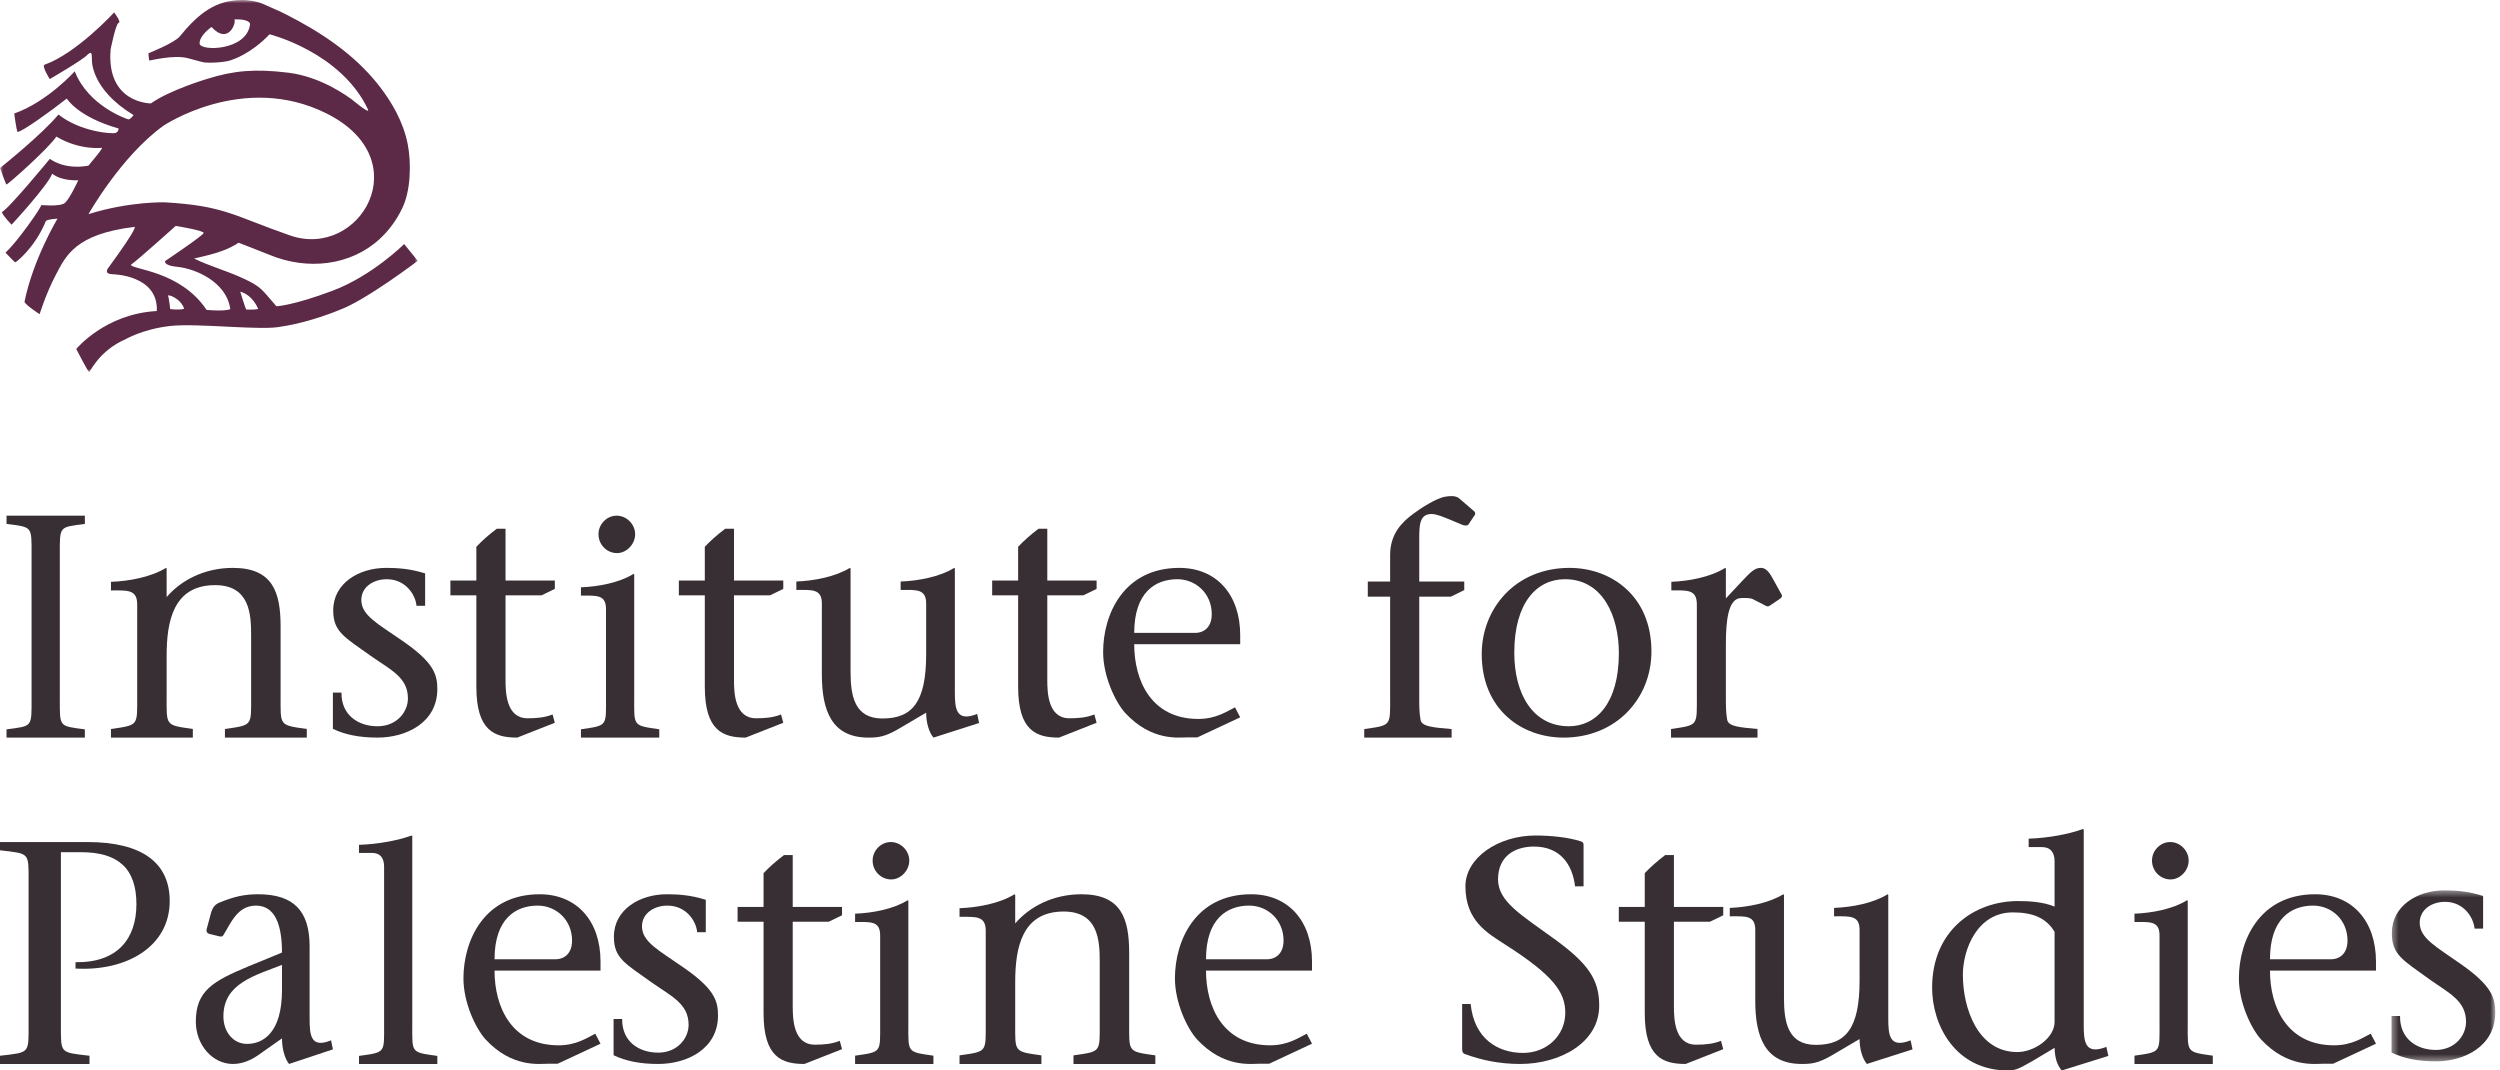<?xml version="1.0" encoding="UTF-8"?>
<svg width="383px" height="164px" viewBox="0 0 383 164" version="1.1" xmlns="http://www.w3.org/2000/svg" xmlns:xlink="http://www.w3.org/1999/xlink">
    <!-- Generator: Sketch 53.2 (72643) - https://sketchapp.com -->
    <title>Group</title>
    <desc>Created with Sketch.</desc>
    <defs>
        <polygon id="path-1" points="0 0 64 0 64 57 0 57"></polygon>
        <polygon id="path-3" points="0.378 0.405 16.273 0.405 16.273 26.599 0.378 26.599"></polygon>
    </defs>
    <g id="Home" stroke="none" stroke-width="1" fill="none" fill-rule="evenodd">
        <g id="Home_4" transform="translate(-115, -163)">
            <g id="Group" transform="translate(115, 163)">
                <g id="Group-54">
                    <mask id="mask-2" fill="white">
                        <use xlink:href="#path-1"></use>
                    </mask>
                    <g id="Clip-53"></g>
                    <path d="M39.536,47.348 C39.044,47.469 37.73,47.435 37.715,47.416 C37.596,47.267 36.804,44.686 36.804,44.686 C38.748,45.199 39.582,47.337 39.536,47.348 M31.652,47.48 C31.632,47.452 31.613,47.423 31.593,47.393 C27.561,41.46 20.246,41.329 20.05,40.563 C21.088,39.86 26.92,34.608 26.92,34.608 C26.92,34.608 31.263,35.312 31.198,35.697 C31.134,36.081 25.3,39.988 25.3,39.988 C25.3,39.988 24.963,40.671 27.179,40.884 C29.839,41.141 34.698,43.126 35.281,47.354 C35.281,47.354 34.698,47.738 31.652,47.48 M26.079,47.354 C26.079,47.354 25.864,45.552 25.755,45.304 C25.644,45.055 27.634,45.624 28.216,47.288 C27.634,47.545 26.079,47.354 26.079,47.354 M13.556,32.805 C13.556,32.805 18.539,23.951 25.016,19.276 C25.016,19.276 37.271,10.993 50.041,17.388 C64.213,24.483 55.092,39.787 44.423,36.067 C35.737,33.038 34.375,31.524 25.257,30.997 C25.257,30.997 19.856,30.829 13.556,32.805 M30.579,6.67 C30.517,5.458 32.358,4.164 32.358,4.164 L32.44,4.164 C34.978,6.934 36.265,3.435 35.897,2.972 C36.675,2.93 38.191,3.011 38.313,3.679 C37.862,7.824 30.64,7.884 30.579,6.67 M61.917,37.388 C61.917,37.388 57.039,42.255 50.93,44.548 C44.829,46.839 42.36,46.92 42.354,46.92 C42.297,46.922 40.719,44.929 39.995,44.289 C39.069,43.469 37.91,42.941 36.779,42.436 C34.465,41.403 32,40.728 29.726,39.604 C31.314,39.244 32.928,38.887 34.443,38.285 C35.017,38.057 35.928,37.613 36.554,37.186 C36.571,37.175 37.993,37.757 38.8,38.059 C39.612,38.364 40.574,38.745 41.395,39.083 C47.036,41.404 53.663,40.768 58.193,36.591 C59.535,35.354 60.781,33.68 61.554,32.03 C62.951,29.314 63.031,24.953 62.453,22.042 C61.785,18.678 60.027,15.593 57.903,12.919 C54.169,8.222 49.101,4.894 43.779,2.186 C42.614,1.592 41.407,1.121 40.227,0.574 C40.227,0.574 37.744,-0.577 34.295,0.381 C30.827,1.345 28.421,4.559 27.53,5.592 C26.638,6.627 22.742,8.16 22.742,8.16 C22.742,8.16 22.809,9.239 22.886,9.272 C22.96,9.304 26.597,8.349 28.758,8.908 C30.92,9.465 30.457,9.396 31.158,9.54 C31.861,9.686 34.731,9.588 35.63,9.123 C35.63,9.123 38.398,8.29 41.301,5.251 C41.301,5.251 52.268,7.984 56.389,16.797 C56.679,17.581 53.874,15.211 53.874,15.211 C53.424,14.915 49.329,11.77 44.183,11.138 C39.065,10.513 35.788,10.813 31.763,12.076 C31.763,12.076 26.076,13.758 23.116,15.842 C23.116,15.842 16.269,15.879 16.945,7.583 C16.945,7.583 17.739,3.587 18.183,3.492 C18.628,3.397 17.488,1.904 17.488,1.904 C17.488,1.904 11.761,8.156 6.829,9.915 C6.344,10.106 7.621,12.113 7.621,12.113 C7.621,12.113 12.864,9.073 13.367,8.405 C14.238,7.621 14.006,8.52 14.082,9.169 C14.082,9.169 13.831,13.605 20.466,17.638 C20.466,17.638 19.924,18.347 19.672,18.288 C19.421,18.231 13.54,16.261 11.452,10.927 C11.452,10.927 7.273,15.593 2.184,17.389 C2.184,17.389 2.534,20.201 2.707,20.201 C3.307,20.257 7.989,16.873 10.233,15.097 C10.233,15.097 11.857,17.887 18.165,19.684 C18.165,19.684 18.203,20.201 17.68,20.37 C17.159,20.544 12.302,20.201 8.956,17.543 C6.442,20.601 0,25.743 0,25.743 C0,25.743 0.869,28.172 0.987,28.267 C1.102,28.363 7.467,22.723 8.628,20.926 C12.144,23.016 15.514,22.684 15.533,22.629 L15.514,22.705 C15.514,22.705 16.385,22.017 13.541,25.381 C9.749,26.068 7.641,24.33 7.641,24.33 C7.641,24.33 1.246,32.115 0.26,32.498 C0.569,33.206 1.782,34.419 1.782,34.419 C1.782,34.419 7.355,28.385 7.994,26.608 C9.464,27.792 11.992,27.616 11.992,27.616 C11.992,27.616 10.735,30.35 9.981,31.058 C9.226,31.765 6.106,31.349 6.3,31.442 C6.492,31.539 2.639,37.112 0.841,38.699 C0.841,38.699 2.231,40.187 2.347,40.187 C2.462,40.187 5.358,37.955 7.022,33.867 C7.273,33.562 8.801,33.505 8.801,33.505 C8.801,33.505 5.048,39.775 3.753,46.236 C3.907,46.734 6.035,48.109 6.035,48.109 L6.092,48.073 C6.092,48.073 7.022,45.013 8.551,42.107 C10.078,39.202 11.548,35.856 20.562,34.766 C20.562,34.766 21.608,34.193 16.481,41.19 C16.135,41.865 16.678,41.98 17.216,42.012 C17.216,42.012 24.272,42.077 24.025,47.651 C16.095,48.073 11.683,53.464 11.683,53.464 C11.683,53.464 13.502,57.018 13.656,57 C13.811,56.98 15.185,53.731 19.19,51.992 C19.19,51.992 21.801,50.434 26.018,49.946 C30.249,49.455 40.232,50.714 43.116,50.024 C43.146,50.018 43.176,50.02 43.205,50.016 C47.66,49.338 51.972,47.497 51.972,47.497 C55.954,46.072 64,39.963 64,39.963 L61.917,37.388" id="Fill-52" fill="#5C2946" mask="url(#mask-2)"></path>
                </g>
                <g id="Group-2" transform="translate(0, 76)">
                    <path d="M9.165,30.929 C9.165,35.445 8.986,35.202 13,35.737 L13,37 L1,37 L1,35.737 C5.015,35.202 4.836,35.445 4.836,30.929 L4.836,9.071 C4.836,4.551 5.015,4.796 1,4.26 L1,3 L13,3 L13,4.26 C8.986,4.796 9.165,4.551 9.165,9.071 L9.165,30.929" id="Fill-1" fill="#382F34"></path>
                    <path d="M25.529,30.654 C25.529,35.223 25.279,35.069 29.541,35.68 L29.541,37 L17,37 L17,35.68 C21.263,35.069 21.016,35.223 21.016,30.654 L21.016,16.588 C21.016,14.257 19.46,14.456 17,14.456 L17,13.136 C19.76,13.034 23.121,12.422 25.43,11 L25.529,11.104 L25.529,15.472 C27.687,12.931 31.298,11 35.664,11 C41.785,11 42.988,14.708 42.988,19.992 L42.988,30.654 C42.988,35.223 42.737,35.069 47,35.68 L47,37 L34.459,37 L34.459,35.68 C38.723,35.069 38.472,35.223 38.472,30.654 L38.472,21.312 C38.472,18.109 38.271,13.643 32.953,13.643 C26.533,13.643 25.529,19.226 25.529,24.458 L25.529,30.654" id="Fill-3" fill="#382F34"></path>
                    <path d="M51,30.104 L52.315,30.104 C52.265,33.573 54.901,35.264 57.836,35.264 C60.773,35.264 62.494,33.077 62.494,30.996 C62.494,27.771 59.861,26.631 56.821,24.496 C52.721,21.572 51.049,20.779 51.049,17.501 C51.049,13.336 54.999,11 59.151,11 C60.773,11 62.799,11.102 65.128,11.845 L65.128,16.804 L63.81,16.804 C63.658,15.117 62.141,12.739 59.254,12.739 C57.127,12.739 55.353,13.981 55.353,15.913 C55.353,18.299 57.938,19.584 61.633,22.161 C66.393,25.439 67,27.276 67,29.557 C67,34.714 62.238,37 57.836,37 C55.049,37 52.875,36.554 51,35.662 L51,30.104" id="Fill-5" fill="#382F34"></path>
                    <path d="M85,14.218 L82.962,15.205 L77.447,15.205 L77.447,28.172 C77.447,30.097 77.548,34.04 80.828,34.04 C82.168,34.04 83.459,33.943 84.653,33.452 L85,34.728 L79.235,37 C75.759,37 72.977,35.963 72.977,29.206 L72.977,15.205 L69,15.205 L69,12.939 L72.977,12.939 L72.977,7.764 C73.869,6.823 74.866,5.936 76.107,5 L77.447,5 L77.447,12.939 L85,12.939 L85,14.218" id="Fill-7" fill="#382F34"></path>
                    <path d="M94.473,3 C96.007,3 97.304,4.323 97.304,5.842 C97.304,7.359 96.007,8.735 94.522,8.735 C92.985,8.735 91.689,7.458 91.689,5.842 C91.689,4.271 92.985,3 94.473,3 M97.161,12.015 L97.161,30.877 C97.161,35.285 96.923,35.136 101,35.726 L101,37 L89,37 L89,35.726 C93.082,35.136 92.841,35.285 92.841,30.877 L92.841,17.306 C92.841,15.056 91.354,15.249 89,15.249 L89,13.975 C91.641,13.877 94.858,13.286 97.064,11.914 L97.161,12.015" id="Fill-9" fill="#382F34"></path>
                    <path d="M120,14.218 L117.962,15.205 L112.447,15.205 L112.447,28.172 C112.447,30.097 112.546,34.04 115.826,34.04 C117.167,34.04 118.459,33.943 119.653,33.452 L120,34.728 L114.236,37 C110.759,37 107.976,35.963 107.976,29.206 L107.976,15.205 L104,15.205 L104,12.939 L107.976,12.939 L107.976,7.764 C108.869,6.823 109.863,5.936 111.105,5 L112.447,5 L112.447,12.939 L120,12.939 L120,14.218" id="Fill-11" fill="#382F34"></path>
                    <path d="M143.011,37 C142.278,36.155 141.887,34.616 141.887,33.181 L137.589,35.71 C135.536,36.902 134.46,37 133.044,37 C127.425,37 125.908,32.878 125.908,27.323 L125.908,16.46 C125.908,14.182 124.394,14.377 122,14.377 L122,13.087 C124.639,12.988 127.913,12.389 130.209,11 L130.306,11.102 L130.306,26.877 C130.306,30.598 130.893,34.072 135.193,34.072 C139.738,34.072 141.887,31.59 141.887,24.25 L141.887,16.46 C141.887,14.182 140.372,14.377 137.98,14.377 L137.98,13.087 C140.667,12.988 143.94,12.389 146.186,11 L146.285,11.102 L146.285,30.004 C146.285,32.533 146.433,34.667 149.707,33.377 L150,34.765 L143.011,37" id="Fill-13" fill="#382F34"></path>
                    <path d="M168,14.218 L165.963,15.205 L160.446,15.205 L160.446,28.172 C160.446,30.097 160.548,34.04 163.829,34.04 C165.171,34.04 166.461,33.943 167.655,33.452 L168,34.728 L162.237,37 C158.759,37 155.978,35.963 155.978,29.206 L155.978,15.205 L152,15.205 L152,12.939 L155.978,12.939 L155.978,7.764 C156.87,6.823 157.863,5.936 159.105,5 L160.446,5 L160.446,12.939 L168,12.939 L168,14.218" id="Fill-15" fill="#382F34"></path>
                    <path d="M183.135,20.96 C184.238,20.96 185.641,20.268 185.641,18.088 C185.641,14.916 183.183,12.737 180.376,12.737 C177.021,12.737 173.763,14.717 173.763,20.96 L183.135,20.96 Z M173.763,22.696 C173.763,28.344 176.417,34.141 183.586,34.141 C186.342,34.141 187.997,32.952 189.201,32.361 L190,33.895 L183.435,36.967 L181.881,36.967 C180.628,36.967 176.417,37.609 172.357,33.201 C170.854,31.517 169,27.602 169,23.885 C169,18.088 172.157,11 180.679,11 C186.342,11 190,15.064 190,21.306 L190,22.696 L173.763,22.696 L173.763,22.696 Z" id="Fill-17" fill="#382F34"></path>
                    <path d="M9.331,80.93 C9.331,85.448 9.125,85.204 13.711,85.74 L13.711,87 L0,87 L0,85.74 C4.585,85.204 4.38,85.448 4.38,80.93 L4.38,59.073 C4.38,54.558 4.585,54.803 0,54.265 L0,53 L13.358,53 C21.822,53 26,56.209 26,62.039 C26,69.034 19.372,72.82 11.57,72.384 L11.57,71.409 C17.943,71.51 20.899,67.867 20.899,62.523 C20.899,57.081 18.147,54.558 12.437,54.558 L9.331,54.558 L9.331,80.93" id="Fill-19" fill="#382F34"></path>
                    <path d="M43.2,71.821 C39.068,73.456 34.225,74.646 34.225,79.708 C34.225,82.039 35.684,83.924 37.846,83.924 C40.288,83.924 43.2,82.235 43.2,75.69 L43.2,71.821 Z M44.283,87 C43.577,86.107 43.2,84.569 43.2,83.08 L39.539,85.662 C38.456,86.403 37.14,87 35.684,87 C32.582,87 30,84.122 30,80.503 C30,75.788 32.629,74.302 38.125,72.019 L43.2,69.934 C43.2,65.622 42.122,62.741 39.208,62.741 C36.34,62.741 35.354,65.467 34.225,67.256 C34.089,67.502 33.899,67.502 33.616,67.452 L32.018,67.057 C31.74,66.957 31.597,66.759 31.643,66.412 L32.349,63.782 C32.629,62.839 33.148,62.442 33.711,62.242 C35.873,61.351 37.47,61 39.539,61 C45.035,61 47.432,63.585 47.432,68.992 L47.432,80.004 C47.432,82.533 47.573,84.667 50.721,83.379 L51,84.765 L44.283,87 L44.283,87 Z" id="Fill-21" fill="#382F34"></path>
                    <path d="M63.161,52.094 L63.161,81.048 C63.161,85.333 62.923,85.194 67,85.764 L67,87 L55,87 L55,85.764 C59.082,85.194 58.844,85.333 58.844,81.048 L58.844,56.764 C58.844,55.473 58.267,54.668 57.022,54.668 L55,54.668 L55,53.428 C57.882,53.335 60.953,52.764 63.066,52 L63.161,52.094" id="Fill-23" fill="#382F34"></path>
                    <path d="M85.135,70.962 C86.234,70.962 87.64,70.27 87.64,68.09 C87.64,64.918 85.184,62.739 82.38,62.739 C79.022,62.739 75.764,64.717 75.764,70.962 L85.135,70.962 Z M75.764,72.699 C75.764,78.344 78.419,84.141 85.584,84.141 C88.34,84.141 89.993,82.953 91.197,82.363 L92,83.895 L85.432,86.967 L83.882,86.967 C82.629,86.967 78.419,87.611 74.356,83.203 C72.855,81.517 71,77.604 71,73.89 C71,68.09 74.156,61 82.679,61 C88.34,61 92,65.067 92,71.308 L92,72.699 L75.764,72.699 L75.764,72.699 Z" id="Fill-25" fill="#382F34"></path>
                    <path d="M194.134,70.962 C195.234,70.962 196.64,70.27 196.64,68.09 C196.64,64.918 194.181,62.739 191.378,62.739 C188.023,62.739 184.761,64.717 184.761,70.962 L194.134,70.962 Z M184.761,72.699 C184.761,78.344 187.42,84.141 194.585,84.141 C197.338,84.141 198.993,82.953 200.197,82.363 L201,83.895 L194.431,86.967 L192.881,86.967 C191.627,86.967 187.42,87.611 183.355,83.203 C181.853,81.517 180,77.604 180,73.89 C180,68.09 183.156,61 191.678,61 C197.338,61 201,65.067 201,71.308 L201,72.699 L184.761,72.699 L184.761,72.699 Z" id="Fill-27" fill="#382F34"></path>
                    <path d="M94,80.107 L95.316,80.107 C95.265,83.578 97.898,85.264 100.834,85.264 C103.772,85.264 105.493,83.08 105.493,80.996 C105.493,77.771 102.86,76.631 99.82,74.501 C95.721,71.572 94.049,70.781 94.049,67.502 C94.049,63.339 98.001,61 102.149,61 C103.772,61 105.799,61.104 108.128,61.85 L108.128,66.81 L106.808,66.81 C106.658,65.122 105.141,62.741 102.254,62.741 C100.127,62.741 98.352,63.981 98.352,65.913 C98.352,68.299 100.939,69.589 104.63,72.164 C109.393,75.441 110,77.276 110,79.557 C110,84.717 105.24,87 100.834,87 C98.049,87 95.875,86.554 94,85.662 L94,80.107" id="Fill-29" fill="#382F34"></path>
                    <path d="M129,64.221 L126.963,65.208 L121.446,65.208 L121.446,78.174 C121.446,80.097 121.548,84.045 124.828,84.045 C126.167,84.045 127.456,83.943 128.653,83.452 L129,84.731 L123.235,87 C119.759,87 116.977,85.963 116.977,79.211 L116.977,65.208 L113,65.208 L113,62.939 L116.977,62.939 L116.977,57.764 C117.869,56.828 118.866,55.938 120.106,55 L121.446,55 L121.446,62.939 L129,62.939 L129,64.221" id="Fill-31" fill="#382F34"></path>
                    <path d="M136.471,53 C138.007,53 139.301,54.321 139.301,55.842 C139.301,57.359 138.007,58.73 136.522,58.73 C134.985,58.73 133.687,57.459 133.687,55.842 C133.687,54.274 134.985,53 136.471,53 M139.159,62.015 L139.159,80.876 C139.159,85.285 138.923,85.141 143,85.729 L143,87 L131,87 L131,85.729 C135.079,85.141 134.84,85.285 134.84,80.876 L134.84,67.307 C134.84,65.055 133.354,65.25 131,65.25 L131,63.976 C133.638,63.875 136.855,63.289 139.063,61.912 L139.159,62.015" id="Fill-33" fill="#382F34"></path>
                    <path d="M155.531,80.654 C155.531,85.223 155.279,85.074 159.544,85.682 L159.544,87 L147,87 L147,85.682 C151.263,85.074 151.014,85.223 151.014,80.654 L151.014,66.591 C151.014,64.257 149.46,64.459 147,64.459 L147,63.139 C149.758,63.034 153.121,62.427 155.427,61 L155.531,61.107 L155.531,65.472 C157.686,62.934 161.298,61 165.663,61 C171.782,61 172.989,64.711 172.989,69.992 L172.989,80.654 C172.989,85.223 172.736,85.074 177,85.682 L177,87 L164.458,87 L164.458,85.682 C168.723,85.074 168.477,85.223 168.477,80.654 L168.477,71.312 C168.477,68.112 168.276,63.646 162.954,63.646 C156.536,63.646 155.531,69.226 155.531,74.461 L155.531,80.654" id="Fill-35" fill="#382F34"></path>
                    <path d="M241.298,59.782 C240.897,56.397 238.997,53.694 235,53.694 C232.097,53.694 229.5,55.142 229.5,58.719 C229.5,62.104 233.003,64.129 238.003,67.76 C243.301,71.578 245,74.045 245,78.056 C245,83.809 238.902,87 232.899,87 C229.703,87 226.955,86.418 224.35,85.453 C224.151,85.357 224,85.164 224,84.775 L224,77.813 L225.304,77.813 C225.85,83.18 229.5,85.308 233.35,85.308 C236.898,85.308 239.8,82.701 239.8,79.166 C239.8,76.028 238.052,73.466 230.552,68.679 C227.849,66.938 224.503,65.053 224.503,59.782 C224.503,55.431 229.5,52 235.248,52 C237.401,52 240.249,52.243 242.252,52.918 C242.548,53.017 242.602,53.208 242.602,53.448 L242.602,59.782 L241.298,59.782" id="Fill-37" fill="#382F34"></path>
                    <path d="M264,64.221 L261.963,65.208 L256.445,65.208 L256.445,78.174 C256.445,80.097 256.546,84.045 259.826,84.045 C261.168,84.045 262.457,83.943 263.654,83.452 L264,84.731 L258.237,87 C254.757,87 251.976,85.963 251.976,79.211 L251.976,65.208 L248,65.208 L248,62.939 L251.976,62.939 L251.976,57.764 C252.869,56.828 253.864,55.938 255.105,55 L256.445,55 L256.445,62.939 L264,62.939 L264,64.221" id="Fill-39" fill="#382F34"></path>
                    <path d="M286.008,87 C285.282,86.155 284.886,84.619 284.886,83.181 L280.589,85.71 C278.534,86.902 277.46,87 276.041,87 C270.423,87 268.906,82.883 268.906,77.323 L268.906,66.463 C268.906,64.182 267.395,64.379 265,64.379 L265,63.09 C267.638,62.988 270.911,62.394 273.204,61 L273.305,61.104 L273.305,76.88 C273.305,80.598 273.894,84.075 278.194,84.075 C282.735,84.075 284.886,81.593 284.886,74.25 L284.886,66.463 C284.886,64.182 283.371,64.379 280.978,64.379 L280.978,63.09 C283.668,62.988 286.94,62.394 289.186,61 L289.284,61.104 L289.284,80.004 C289.284,82.533 289.431,84.667 292.704,83.379 L293,84.765 L286.008,87" id="Fill-41" fill="#382F34"></path>
                    <path d="M314.76,66.749 C313.472,64.622 311.434,63.78 308.359,63.78 C302.902,63.78 300.712,69.472 300.712,73.336 C300.712,78.49 303,85.175 309.049,85.175 C311.68,85.175 314.76,82.997 314.76,80.569 L314.76,66.749 Z M315.85,88 C315.111,87.109 314.808,86.021 314.76,84.531 L311.434,86.515 C309.502,87.605 308.857,88 307.663,88 C299.475,88 296,80.967 296,75.323 C296,66.552 302.454,62.042 309.152,62.042 C310.745,62.042 312.97,62.146 314.76,62.89 L314.76,55.955 C314.76,54.612 314.163,53.775 312.825,53.775 L310.792,53.775 L310.792,52.485 C313.768,52.388 316.946,51.795 319.126,51 L319.228,51.098 L319.228,81.015 C319.228,83.54 319.374,85.67 322.697,84.385 L323,85.768 L315.85,88 L315.85,88 Z" id="Fill-43" fill="#382F34"></path>
                    <path d="M332.473,53 C334.01,53 335.303,54.321 335.303,55.842 C335.303,57.359 334.01,58.73 332.524,58.73 C330.985,58.73 329.686,57.459 329.686,55.842 C329.686,54.274 330.985,53 332.473,53 M335.161,62.015 L335.161,80.876 C335.161,85.285 334.923,85.141 339,85.729 L339,87 L327,87 L327,85.729 C331.082,85.141 330.841,85.285 330.841,80.876 L330.841,67.307 C330.841,65.055 329.353,65.25 327,65.25 L327,63.976 C329.639,63.875 332.855,63.289 335.064,61.912 L335.161,62.015" id="Fill-45" fill="#382F34"></path>
                    <path d="M357.133,70.962 C358.236,70.962 359.638,70.27 359.638,68.09 C359.638,64.918 357.184,62.739 354.376,62.739 C351.023,62.739 347.76,64.717 347.76,70.962 L357.133,70.962 Z M347.76,72.699 C347.76,78.344 350.42,84.141 357.582,84.141 C360.336,84.141 361.991,82.953 363.196,82.363 L364,83.895 L357.431,86.967 L355.878,86.967 C354.626,86.967 350.42,87.611 346.357,83.203 C344.855,81.517 343,77.604 343,73.89 C343,68.09 346.155,61 354.677,61 C360.336,61 364,65.067 364,71.308 L364,72.699 L347.76,72.699 L347.76,72.699 Z" id="Fill-47" fill="#382F34"></path>
                    <g id="Group-51" transform="translate(366, 60)">
                        <mask id="mask-4" fill="white">
                            <use xlink:href="#path-3"></use>
                        </mask>
                        <g id="Clip-50"></g>
                        <path d="M0.378,19.654 L1.686,19.654 C1.639,23.151 4.251,24.85 7.166,24.85 C10.085,24.85 11.797,22.65 11.797,20.55 C11.797,17.301 9.181,16.152 6.162,14.007 C2.088,11.056 0.429,10.259 0.429,6.956 C0.429,2.761 4.352,0.405 8.474,0.405 C10.085,0.405 12.097,0.511 14.412,1.262 L14.412,6.258 L13.099,6.258 C12.954,4.558 11.446,2.16 8.576,2.16 C6.467,2.16 4.701,3.408 4.701,5.355 C4.701,7.759 7.271,9.058 10.941,11.652 C15.669,14.954 16.274,16.802 16.274,19.101 C16.274,24.299 11.542,26.599 7.166,26.599 C4.403,26.599 2.241,26.149 0.378,25.251 L0.378,19.654" id="Fill-49" fill="#382F34" mask="url(#mask-4)"></path>
                    </g>
                    <path d="M224.324,14.4 L222.291,15.405 L217.429,15.405 L217.429,30.723 C217.429,32.379 217.429,33.083 217.629,34.288 C217.826,35.343 219.612,35.444 222.389,35.694 L222.389,37 L209,37 L209,35.694 C213.216,35.091 212.968,35.242 212.968,30.723 L212.968,15.405 L209.545,15.405 L209.545,13.094 L212.968,13.094 L212.968,9.025 C212.968,5.81 214.753,4.003 216.538,2.699 C217.529,1.944 220.058,0.287 221.447,0.086 C222.091,-0.015 222.935,-0.115 223.53,0.338 L225.861,2.347 C226.158,2.649 225.909,3 225.761,3.149 L224.969,4.354 C224.72,4.606 224.324,4.504 224.025,4.405 L222.241,3.652 C221.101,3.2 220.108,2.748 219.314,2.748 C217.48,2.748 217.429,4.405 217.429,6.566 L217.429,13.094 L224.324,13.094 L224.324,14.4" id="Fill-55" fill="#382F34"></path>
                    <path d="M248.01,24.05 C248.01,18.542 245.643,12.736 239.749,12.736 C235.414,12.736 231.989,16.356 231.989,23.999 C231.989,30.35 234.861,35.262 240.354,35.262 C244.535,35.262 248.01,31.74 248.01,24.05 M227,24.197 C227,17.301 232.089,11 240.454,11 C246.753,11 253,15.216 253,23.801 C253,30.995 247.609,37 239.547,37 C233.098,37 227,32.682 227,24.197" id="Fill-57" fill="#382F34"></path>
                    <path d="M268.607,15.824 C268.112,15.57 267.52,15.621 266.777,15.621 C264.751,15.621 264.404,19.074 264.404,22.73 L264.404,30.653 C264.404,32.327 264.404,33.039 264.601,34.258 C264.799,35.324 266.579,35.426 269.249,35.68 L269.249,37 L256,37 L256,35.68 C260.203,35.07 259.956,35.223 259.956,30.653 L259.956,16.585 C259.956,14.251 258.423,14.451 256.05,14.451 L256.05,13.132 C258.72,13.031 262.03,12.421 264.304,11 L264.404,11.1 L264.404,15.673 L266.975,12.929 C268.162,11.66 268.852,11 269.694,11 C270.138,11 270.73,11.05 271.52,12.522 L272.955,15.113 C273.105,15.419 272.857,15.621 272.56,15.824 L271.127,16.788 C270.83,16.992 270.632,16.89 270.384,16.738" id="Fill-59" fill="#382F34"></path>
                </g>
            </g>
        </g>
    </g>
</svg>